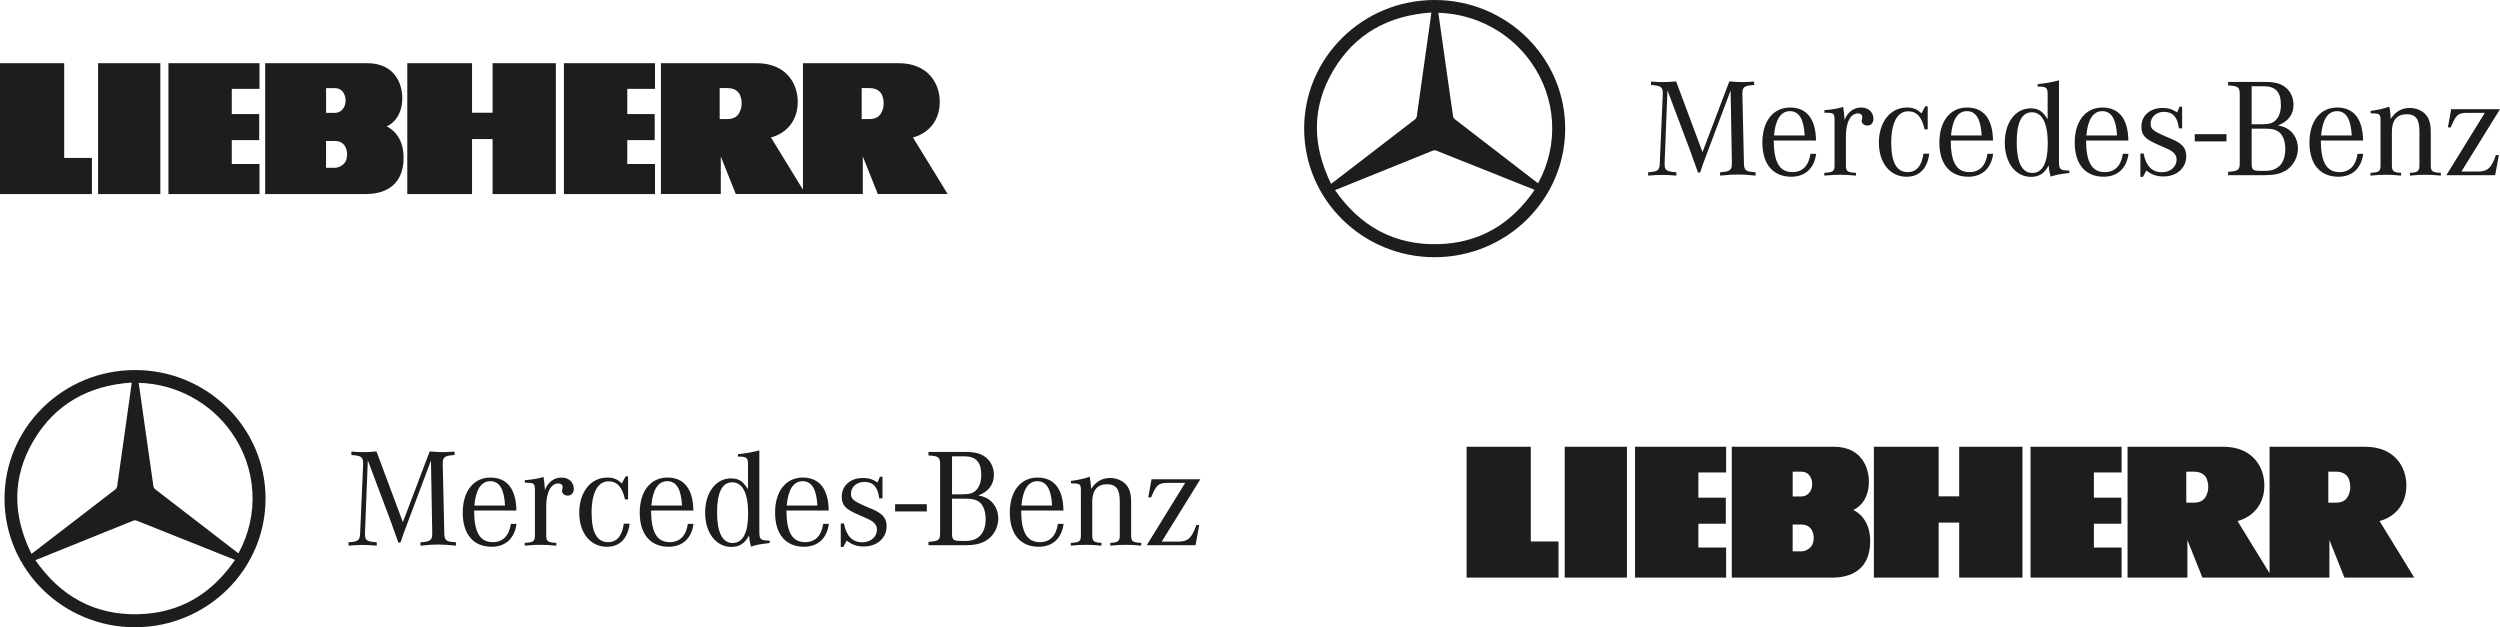 <svg width="554" height="139" viewBox="0 0 554 139" fill="none" xmlns="http://www.w3.org/2000/svg">
<g clip-path="url(#clip0_29_23)">
<path d="M486.358 29.733H493.384V31.335H486.358V29.733Z" fill="#1D1D1B"/>
<path d="M369.509 20.016L368.88 36.096V36.374C368.88 37.737 369.288 38.017 371.49 38.171V38.915C369.886 38.791 369.257 38.76 368.377 38.76C367.497 38.76 366.867 38.791 365.232 38.915V38.171C367.434 38.015 367.747 37.768 367.81 36.094L368.471 20.881V20.696C368.471 19.271 368.031 18.96 365.861 18.838V18.064C367.086 18.157 367.558 18.188 368.44 18.188C369.604 18.188 370.233 18.157 371.427 18.033L377.275 33.711L383.219 18.033C384.633 18.157 385.294 18.188 386.237 18.188C387.023 18.188 387.526 18.157 388.722 18.064V18.838C386.583 18.962 386.111 19.271 386.111 20.665V20.883L386.456 36.096C386.488 37.77 386.77 38.017 389.035 38.173V38.917C387.054 38.731 386.299 38.668 385.105 38.668C383.911 38.668 383.155 38.731 381.174 38.917V38.173C383.313 38.048 383.785 37.708 383.785 36.252V36.096L383.503 20.047L378.315 33.866L377.938 34.889L377.498 36.036L377.09 37.214L376.745 38.237H376.273L375.928 37.245L375.488 36.036L375.048 34.827L374.671 33.742L369.513 20.016H369.509Z" fill="#1D1D1B"/>
<path d="M393.122 30.022C393.435 26.459 394.631 24.631 396.644 24.631C398.656 24.631 399.726 26.365 399.915 30.022H393.122ZM397.21 38.141C394.349 38.141 393.09 35.972 393.058 31.138H402.429C402.366 26.367 400.385 23.826 396.673 23.826C392.962 23.826 390.541 26.832 390.541 31.603C390.541 36.374 392.899 39.164 396.955 39.164C400.037 39.164 402.05 37.274 402.458 34.082H401.202C400.825 36.716 399.442 38.141 397.208 38.141" fill="#1D1D1B"/>
<path d="M404.301 24.974V24.416C406.093 24.26 407.162 24.075 408.453 23.702C408.611 24.849 408.674 25.345 408.735 26.274V26.615C409.426 24.849 410.779 23.827 412.413 23.827C414.047 23.827 415.15 24.849 415.15 26.337C415.15 27.235 414.615 27.824 413.83 27.824C413.105 27.824 412.541 27.39 412.541 26.77C412.541 26.708 412.573 26.585 412.604 26.461L412.667 26.152V25.872C412.667 25.438 412.29 25.129 411.724 25.129C410.088 25.129 409.051 27.081 409.051 30.149V36.625C409.051 37.957 409.364 38.206 411.284 38.297V38.917C409.556 38.762 408.895 38.731 407.794 38.731C406.693 38.731 406.002 38.762 404.272 38.917V38.297C406.19 38.204 406.535 37.957 406.535 36.625V26.494C406.503 25.162 406.345 25.007 404.712 24.976H404.303L404.301 24.974Z" fill="#1D1D1B"/>
<path d="M427.18 23.548V28.66H426.487C425.921 25.963 424.759 24.662 422.839 24.662C420.481 24.662 419.096 27.172 419.096 31.603C419.096 36.034 420.323 38.142 422.744 38.142C424.693 38.142 425.858 36.779 426.234 34.051H427.523C427.114 37.366 425.323 39.164 422.491 39.164C418.843 39.164 416.359 36.127 416.359 31.603C416.359 27.079 418.875 23.826 422.584 23.826C423.936 23.826 424.786 24.167 425.793 25.127L426.641 23.548H427.176H427.18Z" fill="#1D1D1B"/>
<path d="M432.343 30.022C432.657 26.459 433.853 24.631 435.865 24.631C437.878 24.631 438.947 26.365 439.137 30.022H432.343ZM436.432 38.141C433.571 38.141 432.312 35.972 432.28 31.138H441.65C441.587 26.367 439.606 23.826 435.897 23.826C432.187 23.826 429.764 26.832 429.764 31.603C429.764 36.374 432.122 39.164 436.179 39.164C439.261 39.164 441.274 37.274 441.682 34.082H440.425C440.048 36.716 438.665 38.141 436.432 38.141Z" fill="#1D1D1B"/>
<path d="M450.36 38.326C448.095 38.326 446.901 36.003 446.901 31.572C446.901 27.141 448.002 24.88 450.265 24.88C452.528 24.88 453.787 27.235 453.787 31.79C453.787 36.096 452.623 38.326 450.36 38.326ZM456.271 35.694V17.805C454.699 18.217 453.284 18.466 451.524 18.653V19.18C453.505 19.18 453.758 19.398 453.758 21.007V26.43C452.593 24.571 451.682 24.013 449.985 24.013C446.621 24.013 444.261 27.143 444.261 31.605C444.261 36.067 446.65 39.197 450.078 39.197C451.869 39.197 453.097 38.392 453.977 36.656C454.103 37.832 454.103 37.957 454.417 39.135C455.705 38.733 456.24 38.608 458.097 38.392L458.568 38.33V37.803C456.461 37.741 456.273 37.586 456.273 35.696" fill="#1D1D1B"/>
<path d="M462.337 30.022C462.65 26.459 463.846 24.631 465.859 24.631C467.871 24.631 468.941 26.365 469.13 30.022H462.339H462.337ZM466.425 38.141C463.564 38.141 462.305 35.972 462.274 31.138H471.644C471.581 26.367 469.6 23.826 465.89 23.826C462.181 23.826 459.758 26.832 459.758 31.603C459.758 36.374 462.116 39.164 466.172 39.164C469.254 39.164 471.267 37.274 471.675 34.082H470.419C470.042 36.716 468.659 38.141 466.425 38.141Z" fill="#1D1D1B"/>
<path d="M474.314 39.195V34.02L475.004 33.989C475.57 36.808 476.89 38.171 479.092 38.171C480.947 38.171 482.332 36.961 482.332 35.383C482.332 34.329 481.735 33.617 480.193 32.935L478.998 32.408L477.551 31.757C475.257 30.703 474.533 29.836 474.533 28.039C474.533 25.592 476.482 23.918 479.25 23.918C480.478 23.918 481.389 24.196 482.459 24.909L482.993 23.64H483.56V28.442H482.836C482.553 25.963 481.515 24.787 479.534 24.787C477.867 24.787 476.579 25.903 476.579 27.359C476.579 28.597 477.05 29.002 479.911 30.24L481.231 30.798C483.621 31.821 484.471 32.812 484.471 34.64C484.471 37.243 482.364 39.102 479.408 39.102C477.962 39.102 476.829 38.73 475.636 37.801L474.88 39.195H474.314Z" fill="#1D1D1B"/>
<path d="M501.955 28.506C503.622 28.506 504.565 28.784 505.288 29.498C506.01 30.211 506.42 31.543 506.42 33.03C506.42 36.129 504.848 37.864 502.05 37.864H500.917C499.25 37.864 498.968 37.615 498.968 36.252V28.506H501.955ZM498.968 19.118H501.641C504.283 19.118 505.445 20.387 505.445 23.268C505.445 24.694 505.1 25.716 504.408 26.521C503.715 27.295 502.867 27.544 501.107 27.544H498.968V19.116V19.118ZM508.245 23.206C508.245 21.595 507.553 20.169 506.359 19.271C505.29 18.497 504.062 18.155 502.02 18.155H493.751V18.931C496.014 19.055 496.33 19.302 496.33 20.976V36.003C496.33 37.677 496.077 37.893 493.751 38.079V38.822H501.706C504.033 38.822 505.292 38.544 506.612 37.737C508.184 36.746 509.222 34.856 509.222 32.904C509.222 31.23 508.5 29.713 507.273 28.782C506.612 28.287 505.921 28.009 504.788 27.791C507.052 26.955 508.247 25.374 508.247 23.204" fill="#1D1D1B"/>
<path d="M514.352 30.022C514.668 26.459 515.862 24.631 517.874 24.631C519.887 24.631 520.956 26.365 521.146 30.022H514.352ZM518.44 38.141C515.579 38.141 514.321 35.972 514.289 31.138H523.659C523.596 26.367 521.615 23.826 517.906 23.826C514.196 23.826 511.773 26.832 511.773 31.603C511.773 36.374 514.131 39.164 518.188 39.164C521.27 39.164 523.283 37.274 523.691 34.082H522.434C522.057 36.716 520.674 38.141 518.44 38.141Z" fill="#1D1D1B"/>
<path d="M525.325 25.098V24.571C527.148 24.322 528.217 24.075 529.476 23.642C529.634 24.353 529.729 25.16 529.792 26.338C530.922 24.664 532.213 23.922 534.036 23.922C535.859 23.922 537.558 24.882 538.187 26.4C538.501 27.143 538.659 28.012 538.659 29.188V36.625C538.659 37.957 538.975 38.206 540.891 38.297V38.917C539.223 38.762 538.596 38.73 537.463 38.73C536.331 38.73 535.672 38.762 534.036 38.917V38.297C535.735 38.235 536.143 37.926 536.143 36.685V29.093C536.143 26.396 535.326 25.314 533.314 25.314C531.175 25.314 530.042 26.645 530.042 29.186V36.685C530.042 37.924 530.451 38.235 532.087 38.297V38.917C530.451 38.762 529.823 38.73 528.691 38.73C527.558 38.73 526.929 38.762 525.295 38.917V38.297C527.213 38.204 527.527 37.957 527.527 36.625V26.587C527.495 25.316 527.308 25.131 525.735 25.131C525.64 25.131 525.484 25.1 525.327 25.1" fill="#1D1D1B"/>
<path d="M542.112 38.824L550.634 25.005H546.767C544.722 25.005 544.219 25.438 543.087 28.226H542.457L543.18 24.198H553.998L545.445 38.017H549.125C551.263 38.017 552.143 37.179 553.087 34.36H553.748L552.929 38.822H542.112V38.824Z" fill="#1D1D1B"/>
<path d="M317.914 57C301.94 56.994 288.994 44.23 289 28.49C289.006 12.75 301.959 -0.006 317.934 1.99941e-06C333.904 0.006 346.848 12.764 346.848 28.5C346.83 44.236 333.885 56.988 317.914 57ZM317.188 2.776C307.66 3.42 300.231 7.516 295.442 15.629C290.616 23.811 290.78 32.237 294.971 40.725C295.162 40.591 295.273 40.515 295.375 40.439C301.379 35.818 307.386 31.198 313.394 26.583C313.763 26.344 313.992 25.943 314.005 25.508C314.025 25.072 314.122 24.645 314.181 24.211C314.629 21.04 315.077 17.869 315.525 14.698L316.858 5.222C316.969 4.441 317.072 3.655 317.194 2.778M340.838 40.612C345.52 32.11 344.92 21.732 339.291 13.808C334.595 7.143 326.969 3.07 318.737 2.833C318.997 4.666 319.246 6.433 319.497 8.203L320.83 17.597C321.217 20.338 321.6 23.078 322.004 25.811C322.048 26.035 322.17 26.237 322.346 26.385C327.942 30.705 333.543 35.019 339.149 39.325C339.709 39.753 340.272 40.181 340.832 40.616M340.068 42.088C339.863 41.995 339.747 41.936 339.624 41.89C332.503 39.041 325.376 36.199 318.248 33.362C318.029 33.285 317.79 33.285 317.571 33.362C311.906 35.639 306.245 37.923 300.586 40.218L295.839 42.135C301.369 50.077 308.891 54.35 318.676 54.107C327.874 53.878 334.92 49.612 340.07 42.086" fill="#1D1D1B"/>
</g>
<g clip-path="url(#clip1_29_23)">
<path d="M198.358 111.733H205.384V113.335H198.358V111.733Z" fill="#1D1D1B"/>
<path d="M81.509 102.016L80.88 118.096V118.374C80.88 119.737 81.288 120.017 83.49 120.171V120.915C81.886 120.791 81.257 120.76 80.377 120.76C79.497 120.76 78.867 120.791 77.232 120.915V120.171C79.434 120.015 79.747 119.768 79.81 118.094L80.471 102.881V102.696C80.471 101.271 80.031 100.96 77.861 100.838V100.064C79.086 100.157 79.558 100.188 80.44 100.188C81.604 100.188 82.233 100.157 83.427 100.033L89.275 115.711L95.219 100.033C96.633 100.157 97.294 100.188 98.237 100.188C99.023 100.188 99.526 100.157 100.722 100.064V100.838C98.583 100.962 98.111 101.271 98.111 102.665V102.883L98.456 118.096C98.488 119.77 98.77 120.017 101.035 120.173V120.917C99.054 120.731 98.299 120.668 97.105 120.668C95.911 120.668 95.155 120.731 93.174 120.917V120.173C95.313 120.048 95.785 119.708 95.785 118.252V118.096L95.503 102.047L90.315 115.866L89.939 116.889L89.499 118.036L89.09 119.214L88.745 120.237H88.273L87.928 119.245L87.488 118.036L87.048 116.827L86.671 115.742L81.513 102.016H81.509Z" fill="#1D1D1B"/>
<path d="M105.122 112.022C105.435 108.459 106.631 106.631 108.644 106.631C110.656 106.631 111.726 108.365 111.915 112.022H105.122ZM109.21 120.141C106.349 120.141 105.09 117.972 105.058 113.138H114.429C114.366 108.367 112.385 105.826 108.673 105.826C104.962 105.826 102.541 108.832 102.541 113.603C102.541 118.374 104.899 121.164 108.955 121.164C112.037 121.164 114.05 119.274 114.458 116.082H113.202C112.825 118.716 111.442 120.141 109.208 120.141" fill="#1D1D1B"/>
<path d="M116.301 106.974V106.416C118.093 106.26 119.162 106.075 120.453 105.702C120.611 106.849 120.674 107.345 120.735 108.274V108.615C121.426 106.849 122.779 105.827 124.413 105.827C126.047 105.827 127.15 106.849 127.15 108.337C127.15 109.235 126.615 109.824 125.83 109.824C125.105 109.824 124.541 109.39 124.541 108.77C124.541 108.708 124.573 108.585 124.604 108.461L124.667 108.152V107.872C124.667 107.438 124.29 107.129 123.724 107.129C122.088 107.129 121.051 109.081 121.051 112.149V118.625C121.051 119.957 121.364 120.206 123.284 120.297V120.917C121.556 120.762 120.895 120.731 119.794 120.731C118.693 120.731 118.002 120.762 116.272 120.917V120.297C118.19 120.204 118.535 119.957 118.535 118.625V108.494C118.503 107.162 118.345 107.007 116.712 106.976H116.303L116.301 106.974Z" fill="#1D1D1B"/>
<path d="M139.18 105.548V110.66H138.487C137.921 107.963 136.759 106.662 134.839 106.662C132.481 106.662 131.096 109.172 131.096 113.603C131.096 118.034 132.323 120.141 134.744 120.141C136.693 120.141 137.858 118.779 138.234 116.051H139.523C139.114 119.366 137.323 121.164 134.491 121.164C130.843 121.164 128.359 118.127 128.359 113.603C128.359 109.079 130.875 105.826 134.584 105.826C135.936 105.826 136.786 106.167 137.793 107.127L138.641 105.548H139.176H139.18Z" fill="#1D1D1B"/>
<path d="M144.343 112.022C144.657 108.459 145.853 106.631 147.865 106.631C149.878 106.631 150.947 108.365 151.137 112.022H144.343ZM148.432 120.141C145.571 120.141 144.312 117.972 144.28 113.138H153.65C153.587 108.367 151.606 105.826 147.897 105.826C144.187 105.826 141.764 108.832 141.764 113.603C141.764 118.374 144.122 121.164 148.179 121.164C151.261 121.164 153.274 119.274 153.682 116.082H152.425C152.048 118.716 150.665 120.141 148.432 120.141Z" fill="#1D1D1B"/>
<path d="M162.36 120.326C160.095 120.326 158.901 118.003 158.901 113.572C158.901 109.141 160.002 106.88 162.265 106.88C164.528 106.88 165.787 109.235 165.787 113.79C165.787 118.096 164.623 120.326 162.36 120.326ZM168.271 117.694V99.805C166.699 100.217 165.284 100.466 163.524 100.653V101.18C165.505 101.18 165.758 101.397 165.758 103.007V108.43C164.593 106.571 163.682 106.013 161.985 106.013C158.621 106.013 156.261 109.143 156.261 113.605C156.261 118.067 158.65 121.197 162.078 121.197C163.869 121.197 165.097 120.392 165.977 118.656C166.103 119.832 166.103 119.957 166.417 121.135C167.705 120.733 168.24 120.608 170.097 120.392L170.568 120.33V119.803C168.461 119.741 168.273 119.585 168.273 117.696" fill="#1D1D1B"/>
<path d="M174.337 112.022C174.65 108.459 175.846 106.631 177.859 106.631C179.871 106.631 180.941 108.365 181.13 112.022H174.339H174.337ZM178.425 120.141C175.564 120.141 174.305 117.972 174.274 113.138H183.644C183.581 108.367 181.6 105.826 177.89 105.826C174.181 105.826 171.758 108.832 171.758 113.603C171.758 118.374 174.116 121.164 178.172 121.164C181.254 121.164 183.267 119.274 183.675 116.082H182.419C182.042 118.716 180.659 120.141 178.425 120.141Z" fill="#1D1D1B"/>
<path d="M186.314 121.195V116.02L187.004 115.989C187.57 118.808 188.89 120.171 191.092 120.171C192.947 120.171 194.332 118.961 194.332 117.383C194.332 116.329 193.735 115.617 192.193 114.935L190.998 114.408L189.551 113.757C187.257 112.703 186.533 111.836 186.533 110.039C186.533 107.592 188.482 105.918 191.25 105.918C192.478 105.918 193.389 106.196 194.459 106.909L194.993 105.64H195.56V110.442H194.836C194.553 107.963 193.515 106.787 191.534 106.787C189.867 106.787 188.579 107.903 188.579 109.359C188.579 110.597 189.05 111.002 191.911 112.24L193.231 112.798C195.621 113.821 196.471 114.812 196.471 116.64C196.471 119.243 194.364 121.102 191.408 121.102C189.962 121.102 188.829 120.731 187.636 119.801L186.88 121.195H186.314Z" fill="#1D1D1B"/>
<path d="M213.955 110.506C215.622 110.506 216.565 110.784 217.288 111.498C218.01 112.211 218.42 113.543 218.42 115.03C218.42 118.129 216.848 119.864 214.05 119.864H212.917C211.25 119.864 210.968 119.615 210.968 118.252V110.506H213.955ZM210.968 101.118H213.641C216.283 101.118 217.445 102.387 217.445 105.269C217.445 106.694 217.1 107.716 216.408 108.521C215.715 109.295 214.867 109.544 213.107 109.544H210.968V101.116V101.118ZM220.245 105.206C220.245 103.595 219.553 102.169 218.359 101.271C217.29 100.497 216.062 100.155 214.02 100.155H205.751V100.931C208.014 101.055 208.33 101.302 208.33 102.976V118.003C208.33 119.677 208.077 119.893 205.751 120.079V120.822H213.706C216.033 120.822 217.292 120.544 218.612 119.737C220.184 118.746 221.222 116.856 221.222 114.904C221.222 113.23 220.5 111.714 219.273 110.782C218.612 110.286 217.921 110.008 216.788 109.791C219.052 108.955 220.247 107.374 220.247 105.204" fill="#1D1D1B"/>
<path d="M226.352 112.022C226.668 108.459 227.862 106.631 229.874 106.631C231.887 106.631 232.956 108.365 233.146 112.022H226.352ZM230.44 120.141C227.579 120.141 226.321 117.972 226.289 113.138H235.659C235.596 108.367 233.615 105.826 229.906 105.826C226.196 105.826 223.773 108.832 223.773 113.603C223.773 118.374 226.131 121.164 230.188 121.164C233.27 121.164 235.283 119.274 235.691 116.082H234.434C234.057 118.716 232.674 120.141 230.44 120.141Z" fill="#1D1D1B"/>
<path d="M237.325 107.098V106.571C239.148 106.322 240.217 106.075 241.476 105.642C241.634 106.353 241.729 107.16 241.792 108.338C242.922 106.664 244.213 105.922 246.036 105.922C247.859 105.922 249.558 106.882 250.187 108.4C250.501 109.143 250.659 110.012 250.659 111.188V118.625C250.659 119.957 250.975 120.206 252.891 120.297V120.917C251.223 120.762 250.596 120.731 249.463 120.731C248.331 120.731 247.672 120.762 246.036 120.917V120.297C247.735 120.235 248.143 119.926 248.143 118.685V111.093C248.143 108.397 247.326 107.314 245.314 107.314C243.175 107.314 242.042 108.645 242.042 111.186V118.685C242.042 119.924 242.451 120.235 244.087 120.297V120.917C242.451 120.762 241.823 120.731 240.691 120.731C239.558 120.731 238.929 120.762 237.295 120.917V120.297C239.213 120.204 239.527 119.957 239.527 118.625V108.587C239.495 107.316 239.308 107.131 237.735 107.131C237.64 107.131 237.484 107.1 237.327 107.1" fill="#1D1D1B"/>
<path d="M254.112 120.824L262.634 107.005H258.767C256.722 107.005 256.219 107.438 255.087 110.226H254.457L255.18 106.198H265.998L257.445 120.017H261.125C263.263 120.017 264.143 119.179 265.087 116.36H265.748L264.929 120.822H254.112V120.824Z" fill="#1D1D1B"/>
<path d="M29.914 139C13.94 138.994 0.994 126.231 1 110.49C1.006 94.75 13.96 81.994 29.934 82C45.904 82.006 58.848 94.764 58.848 110.5C58.83 126.236 45.885 138.988 29.914 139ZM29.188 84.776C19.66 85.42 12.231 89.516 7.442 97.629C2.616 105.811 2.78 114.237 6.971 122.725C7.162 122.591 7.273 122.515 7.375 122.439C13.379 117.818 19.386 113.199 25.394 108.583C25.763 108.344 25.991 107.943 26.005 107.508C26.025 107.072 26.122 106.645 26.181 106.211C26.629 103.04 27.077 99.869 27.525 96.698L28.858 87.222C28.969 86.441 29.072 85.655 29.194 84.778M52.838 122.612C57.52 114.11 56.92 103.732 51.291 95.808C46.595 89.143 38.969 85.07 30.737 84.833C30.997 86.666 31.246 88.433 31.497 90.203L32.83 99.597C33.217 102.338 33.6 105.078 34.004 107.811C34.048 108.035 34.17 108.237 34.346 108.385C39.941 112.705 45.543 117.019 51.149 121.325C51.709 121.753 52.272 122.181 52.832 122.616M52.068 124.088C51.863 123.995 51.747 123.936 51.624 123.89C44.503 121.041 37.377 118.199 30.248 115.362C30.029 115.285 29.79 115.285 29.571 115.362C23.906 117.639 18.245 119.924 12.586 122.218L7.839 124.135C13.37 132.077 20.891 136.35 30.676 136.107C39.874 135.878 46.92 131.612 52.07 124.086" fill="#1D1D1B"/>
</g>
<g clip-path="url(#clip2_29_23)">
<path fill-rule="evenodd" clip-rule="evenodd" d="M177.936 14H199.105C205.74 14 208.25 18.578 208.25 22.527C208.25 29.252 202.309 30.458 202.309 30.458L210 42.995H194.521L191.197 34.667V42.995H163.05L159.726 34.667V42.995H146.465V14H167.634C174.269 14 176.779 18.578 176.779 22.527C176.779 29.252 170.838 30.458 170.838 30.458L177.936 42.031V14ZM72.258 19.524V25.015H74.175C75.189 25.015 75.944 24.386 76.295 23.643C76.573 23.057 76.777 21.903 76.268 20.834C75.656 19.533 74.466 19.538 74.189 19.524H72.263H72.258ZM58.766 14C58.766 14 78.059 14.005 81.356 14C87.653 13.995 89.139 18.824 89.149 21.662C89.167 26.755 85.671 28.008 85.671 28.008C85.671 28.008 89.436 29.455 89.436 34.889C89.436 43.35 81.847 43 80.671 43H58.761V14H58.766ZM145.15 43V36.341H139.006V31.054H145.085V25.284H139.006V19.699H145.15V14H124.967V43H145.15ZM109.156 43H123.18V14H109.156V24.986H104.604V14H90.255V43H104.604V30.813H109.156V43ZM57.506 43V36.341H51.362V31.054H57.441V25.284H51.362V19.699H57.506V14H37.324V43H57.506ZM21.738 14H35.532V43H21.738V14ZM20.368 43V34.993H14.224V14H0V43H20.368ZM159.481 19.519V26.391H161.161C162.981 26.391 163.629 25.511 164.027 24.584C164.342 23.851 164.555 22.522 164.027 21.16C163.74 20.422 162.981 19.519 161.161 19.519H159.481ZM190.952 19.519V26.391H192.632C194.452 26.391 195.1 25.511 195.498 24.584C195.813 23.851 196.026 22.522 195.498 21.16C195.211 20.422 194.452 19.519 192.632 19.519H190.952ZM72.253 31.238V37.178H74.189C75.203 37.178 76.235 36.497 76.615 35.698C76.916 35.064 77.124 33.825 76.587 32.657C75.883 31.125 74.337 31.257 74.184 31.243H72.253V31.238Z" fill="#1D1D1B"/>
</g>
<g clip-path="url(#clip3_29_23)">
<path fill-rule="evenodd" clip-rule="evenodd" d="M502.936 99H524.105C530.74 99 533.25 103.578 533.25 107.527C533.25 114.252 527.309 115.458 527.309 115.458L535 127.995H519.521L516.197 119.667V127.995H488.05L484.726 119.667V127.995H471.465V99H492.634C499.269 99 501.779 103.578 501.779 107.527C501.779 114.252 495.838 115.458 495.838 115.458L502.936 127.031V99ZM397.258 104.524V110.015H399.175C400.189 110.015 400.944 109.386 401.295 108.643C401.573 108.057 401.777 106.903 401.268 105.834C400.656 104.533 399.467 104.538 399.189 104.524H397.263H397.258ZM383.766 99C383.766 99 403.06 99.005 406.356 99C412.653 98.995 414.139 103.824 414.149 106.661C414.167 111.755 410.671 113.008 410.671 113.008C410.671 113.008 414.436 114.455 414.436 119.889C414.436 128.35 406.847 128 405.671 128H383.761V99H383.766ZM470.15 128V121.341H464.006V116.054H470.085V110.284H464.006V104.699H470.15V99H449.967V128H470.15ZM434.156 128H448.18V99H434.156V109.986H429.604V99H415.255V128H429.604V115.813H434.156V128ZM382.506 128V121.341H376.362V116.054H382.442V110.284H376.362V104.699H382.506V99H362.324V128H382.506ZM346.739 99H360.532V128H346.739V99ZM345.368 128V119.993H339.224V99H325V128H345.368ZM484.481 104.519V111.391H486.161C487.981 111.391 488.629 110.511 489.027 109.584C489.342 108.851 489.555 107.522 489.027 106.16C488.74 105.422 487.981 104.519 486.161 104.519H484.481ZM515.952 104.519V111.391H517.632C519.452 111.391 520.1 110.511 520.498 109.584C520.813 108.851 521.026 107.522 520.498 106.16C520.211 105.422 519.452 104.519 517.632 104.519H515.952ZM397.253 116.238V122.178H399.189C400.203 122.178 401.235 121.497 401.615 120.698C401.916 120.064 402.124 118.825 401.587 117.657C400.883 116.125 399.337 116.257 399.184 116.243H397.253V116.238Z" fill="#1D1D1B"/>
</g>
<defs>
<clipPath id="clip0_29_23">
<rect width="265" height="57" fill="white" transform="translate(289)"/>
</clipPath>
<clipPath id="clip1_29_23">
<rect width="265" height="57" fill="white" transform="translate(1 82)"/>
</clipPath>
<clipPath id="clip2_29_23">
<rect width="210" height="29" fill="white" transform="translate(0 14)"/>
</clipPath>
<clipPath id="clip3_29_23">
<rect width="210" height="29" fill="white" transform="translate(325 99)"/>
</clipPath>
</defs>
</svg>
